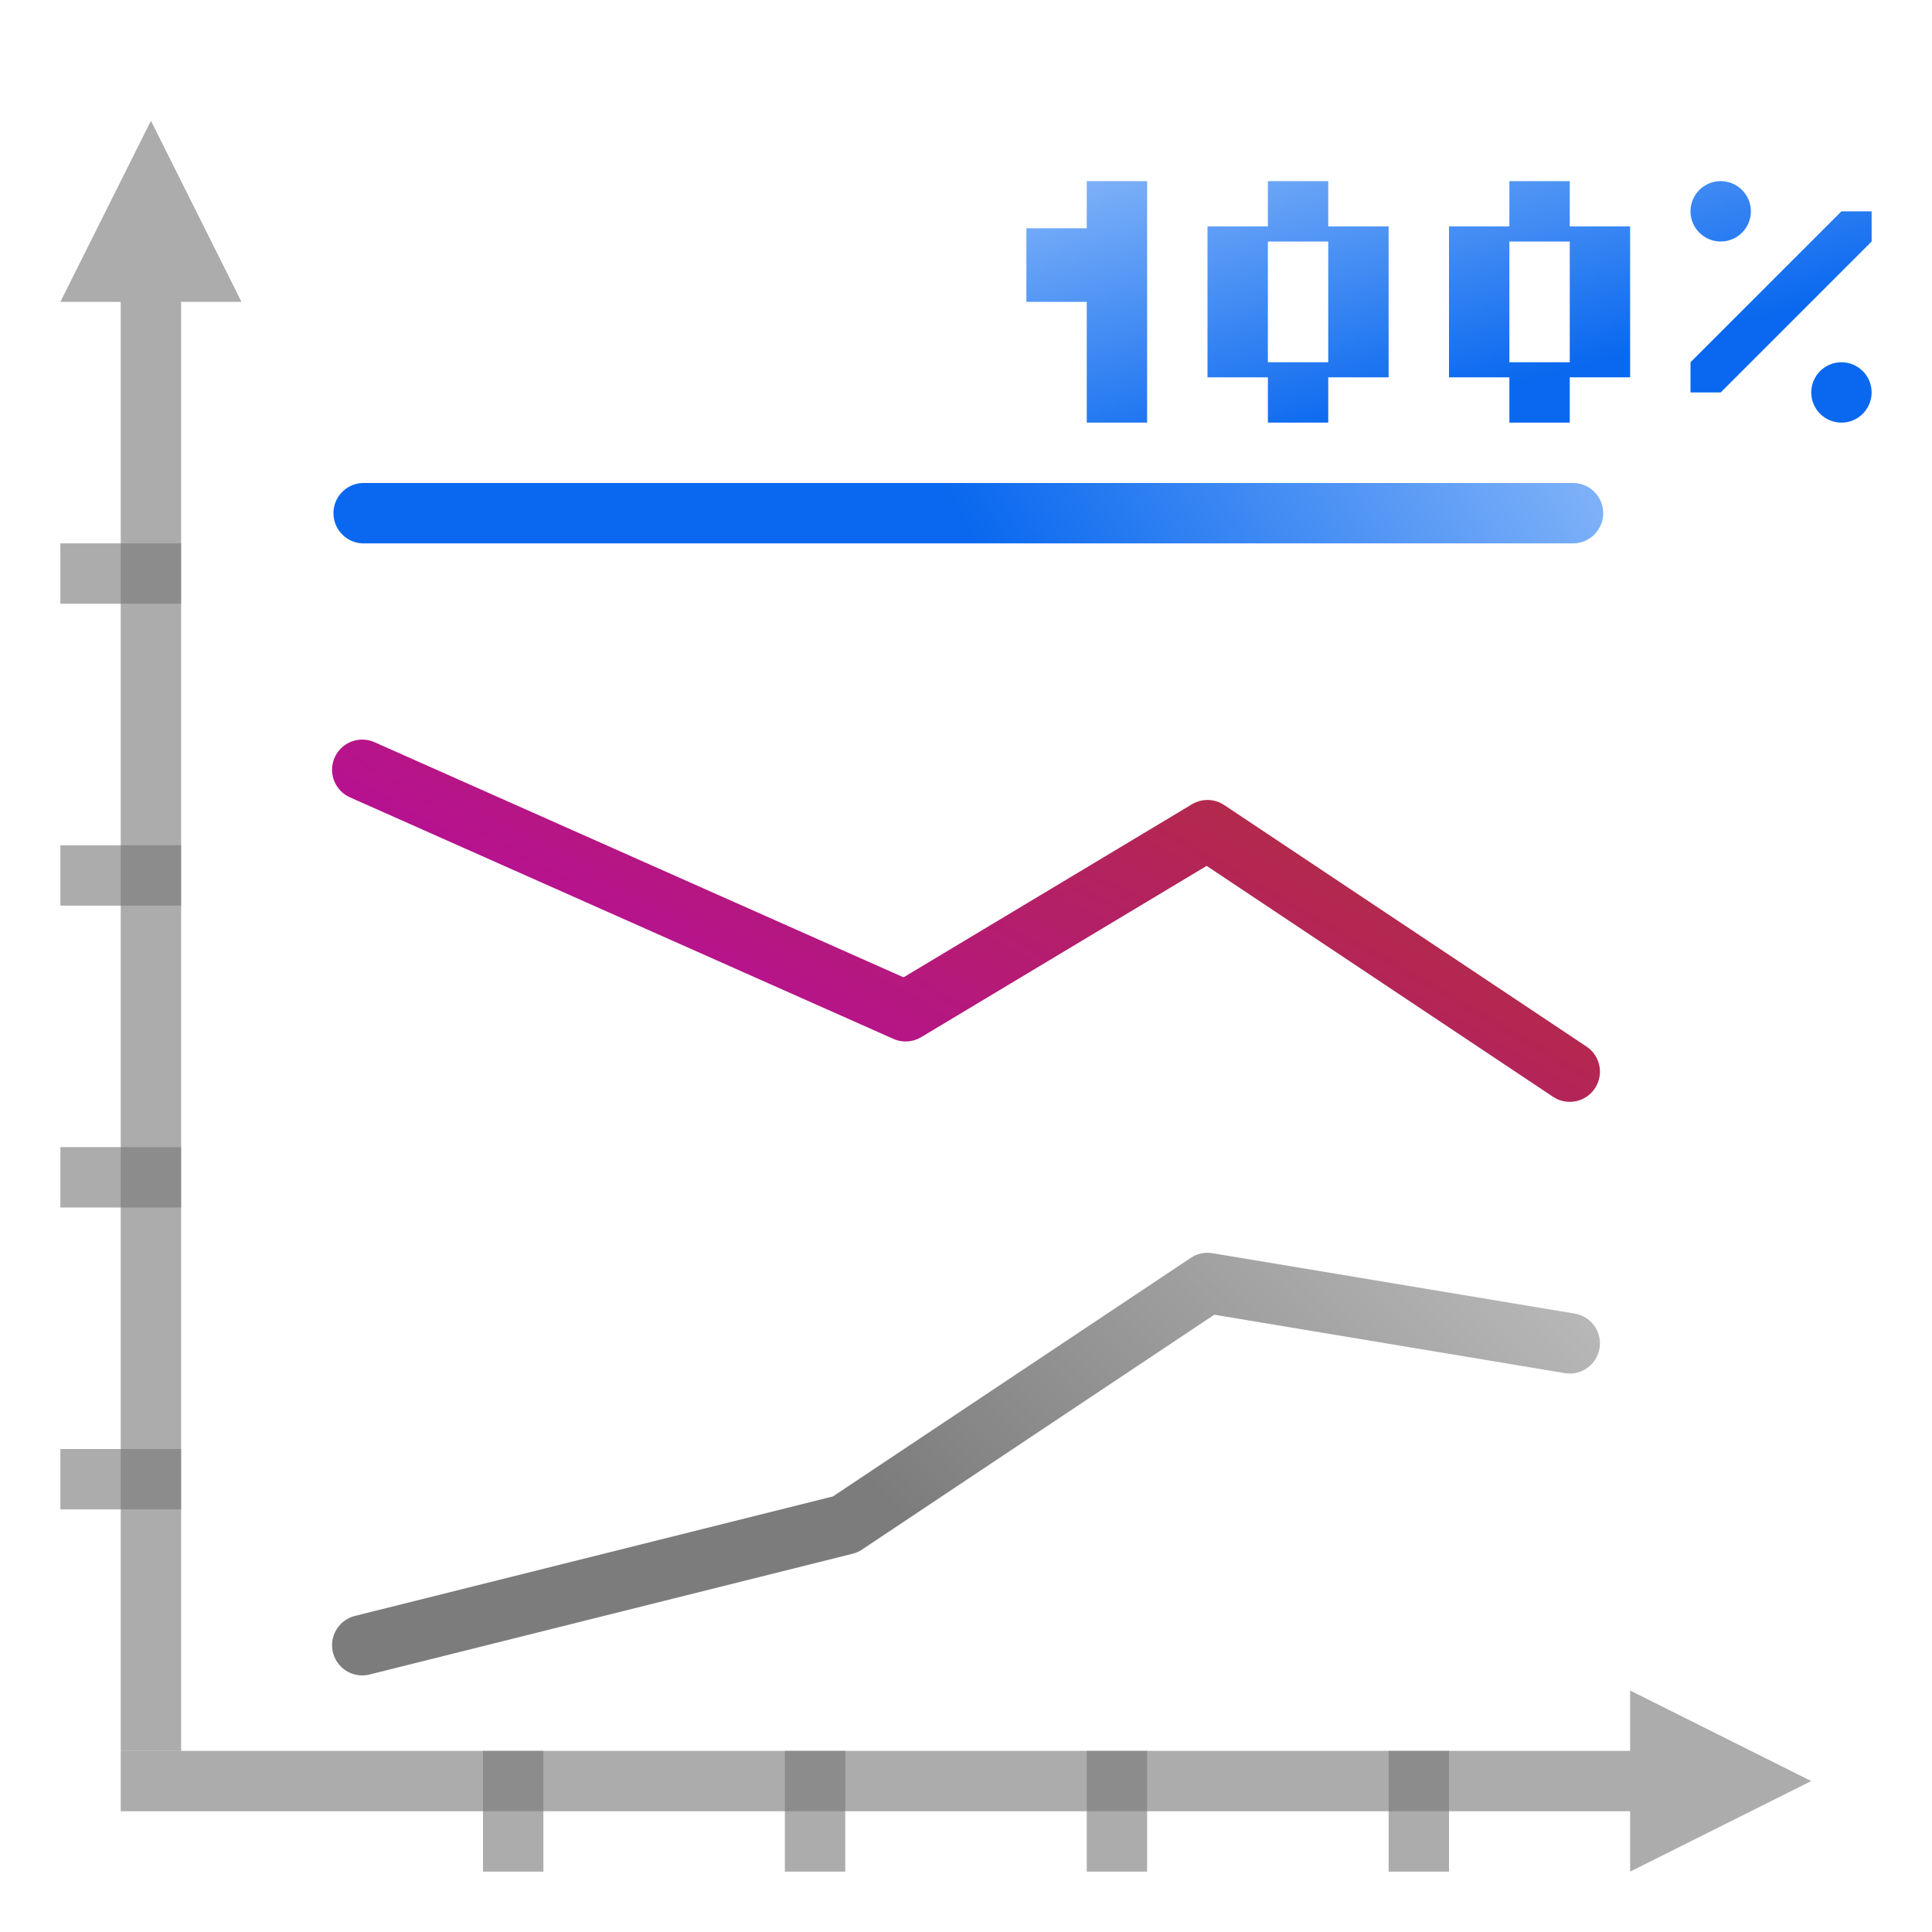 <?xml version="1.0" encoding="UTF-8" standalone="no"?>
<!-- Created with Inkscape (http://www.inkscape.org/) -->
<svg
   xmlns:dc="http://purl.org/dc/elements/1.1/"
   xmlns:cc="http://creativecommons.org/ns#"
   xmlns:rdf="http://www.w3.org/1999/02/22-rdf-syntax-ns#"
   xmlns:svg="http://www.w3.org/2000/svg"
   xmlns="http://www.w3.org/2000/svg"
   xmlns:xlink="http://www.w3.org/1999/xlink"
   xmlns:sodipodi="http://sodipodi.sourceforge.net/DTD/sodipodi-0.dtd"
   xmlns:inkscape="http://www.inkscape.org/namespaces/inkscape"
   width="128"
   height="128"
   id="svg3408"
   sodipodi:version="0.32"
   inkscape:version="0.46"
   version="1.0"
   sodipodi:docbase="/home/pinheiro/artwork/Oxygen/scribus/scalable/small/16x16"
   sodipodi:docname="office-chart-line-percentage.svgz"
   inkscape:output_extension="org.inkscape.output.svgz.inkscape"
   inkscape:export-filename="/home/pinheiro/pics/oxygen/scalable/actions/office-chart-line-percentage.png"
   inkscape:export-xdpi="180"
   inkscape:export-ydpi="180">
  <defs
     id="defs3410">
    <linearGradient
       id="linearGradient3174">
      <stop
         id="stop3176"
         offset="0"
         style="stop-color:#0968ef;stop-opacity:1;" />
      <stop
         id="stop3178"
         offset="1"
         style="stop-color:#aecffc;stop-opacity:1;" />
    </linearGradient>
    <inkscape:perspective
       sodipodi:type="inkscape:persp3d"
       inkscape:vp_x="0 : 64 : 1"
       inkscape:vp_y="0 : 1000 : 0"
       inkscape:vp_z="128 : 64 : 1"
       inkscape:persp3d-origin="64 : 42.666667 : 1"
       id="perspective28" />
    <linearGradient
       id="linearGradient6310">
      <stop
         style="stop-color:#b900c4;stop-opacity:1;"
         offset="0"
         id="stop6312" />
      <stop
         style="stop-color:#ae4300;stop-opacity:1;"
         offset="1"
         id="stop6314" />
    </linearGradient>
    <linearGradient
       id="linearGradient3051">
      <stop
         style="stop-color:#7c7c7c;stop-opacity:1;"
         offset="0"
         id="stop3053" />
      <stop
         style="stop-color:#d5d5d5;stop-opacity:1;"
         offset="1"
         id="stop3055" />
    </linearGradient>
    <linearGradient
       inkscape:collect="always"
       xlink:href="#linearGradient3051"
       id="linearGradient3768"
       x1="57.975"
       y1="98.709"
       x2="101.764"
       y2="54.921"
       gradientUnits="userSpaceOnUse" />
    <linearGradient
       inkscape:collect="always"
       xlink:href="#linearGradient6310"
       id="linearGradient3772"
       gradientUnits="userSpaceOnUse"
       x1="51.643"
       y1="93.309"
       x2="91.709"
       y2="23.912" />
    <linearGradient
       inkscape:collect="always"
       xlink:href="#linearGradient3174"
       id="linearGradient2402"
       gradientUnits="userSpaceOnUse"
       x1="61.742"
       y1="111.182"
       x2="107.275"
       y2="84.893"
       gradientTransform="translate(0,-79.903)" />
    <linearGradient
       inkscape:collect="always"
       xlink:href="#linearGradient3174"
       id="linearGradient3224"
       gradientUnits="userSpaceOnUse"
       gradientTransform="translate(0.188,-79.903)"
       x1="61.742"
       y1="111.182"
       x2="107.275"
       y2="84.893" />
    <linearGradient
       inkscape:collect="always"
       xlink:href="#linearGradient3174"
       id="linearGradient3228"
       gradientUnits="userSpaceOnUse"
       gradientTransform="translate(80,-87.903)"
       x1="61.742"
       y1="111.182"
       x2="107.275"
       y2="84.893" />
    <linearGradient
       inkscape:collect="always"
       xlink:href="#linearGradient3174"
       id="linearGradient3238"
       x1="108"
       y1="20"
       x2="112"
       y2="20"
       gradientUnits="userSpaceOnUse"
       gradientTransform="translate(-20,0)" />
    <linearGradient
       inkscape:collect="always"
       xlink:href="#linearGradient3174"
       id="linearGradient3242"
       gradientUnits="userSpaceOnUse"
       gradientTransform="matrix(1,0,0,0.305,-24,11.469)"
       x1="108"
       y1="20"
       x2="112"
       y2="20" />
    <linearGradient
       inkscape:collect="always"
       xlink:href="#linearGradient3174"
       id="linearGradient3246"
       gradientUnits="userSpaceOnUse"
       x1="108"
       y1="20"
       x2="112"
       y2="20"
       gradientTransform="matrix(1,0,0,0.625,-12,7.5)" />
    <linearGradient
       inkscape:collect="always"
       xlink:href="#linearGradient3174"
       id="linearGradient3250"
       gradientUnits="userSpaceOnUse"
       gradientTransform="matrix(1,0,0,0.25,-8,9)"
       x1="108"
       y1="20"
       x2="112"
       y2="20" />
    <linearGradient
       inkscape:collect="always"
       xlink:href="#linearGradient3174"
       id="linearGradient3254"
       gradientUnits="userSpaceOnUse"
       gradientTransform="matrix(1,0,0,0.25,-8,21)"
       x1="108"
       y1="20"
       x2="112"
       y2="20" />
    <linearGradient
       inkscape:collect="always"
       xlink:href="#linearGradient3174"
       id="linearGradient3258"
       gradientUnits="userSpaceOnUse"
       gradientTransform="matrix(1,0,0,0.625,-4,7.5)"
       x1="108"
       y1="20"
       x2="112"
       y2="20" />
    <linearGradient
       inkscape:collect="always"
       xlink:href="#linearGradient3174"
       id="linearGradient3268"
       gradientUnits="userSpaceOnUse"
       gradientTransform="matrix(1,0,0,0.5,4,10)"
       x1="108"
       y1="20"
       x2="112"
       y2="20" />
    <linearGradient
       inkscape:collect="always"
       xlink:href="#linearGradient3174"
       id="linearGradient3270"
       gradientUnits="userSpaceOnUse"
       gradientTransform="matrix(1,0,0,0.25,8,9)"
       x1="108"
       y1="20"
       x2="112"
       y2="20" />
    <linearGradient
       inkscape:collect="always"
       xlink:href="#linearGradient3174"
       id="linearGradient3272"
       gradientUnits="userSpaceOnUse"
       gradientTransform="matrix(1,0,0,0.25,8,21)"
       x1="108"
       y1="20"
       x2="112"
       y2="20" />
    <linearGradient
       inkscape:collect="always"
       xlink:href="#linearGradient3174"
       id="linearGradient3274"
       gradientUnits="userSpaceOnUse"
       gradientTransform="matrix(1,0,0,0.5,12,10)"
       x1="108"
       y1="20"
       x2="112"
       y2="20" />
    <linearGradient
       inkscape:collect="always"
       xlink:href="#linearGradient3174"
       id="linearGradient3284"
       gradientUnits="userSpaceOnUse"
       gradientTransform="matrix(1,0,0,0.625,4,7.5)"
       x1="108"
       y1="20"
       x2="112"
       y2="20" />
    <linearGradient
       inkscape:collect="always"
       xlink:href="#linearGradient3174"
       id="linearGradient3286"
       gradientUnits="userSpaceOnUse"
       gradientTransform="matrix(1,0,0,0.25,8,9)"
       x1="108"
       y1="20"
       x2="112"
       y2="20" />
    <linearGradient
       inkscape:collect="always"
       xlink:href="#linearGradient3174"
       id="linearGradient3288"
       gradientUnits="userSpaceOnUse"
       gradientTransform="matrix(1,0,0,0.25,8,21)"
       x1="108"
       y1="20"
       x2="112"
       y2="20" />
    <linearGradient
       inkscape:collect="always"
       xlink:href="#linearGradient3174"
       id="linearGradient3290"
       gradientUnits="userSpaceOnUse"
       gradientTransform="matrix(1,0,0,0.625,12,7.5)"
       x1="108"
       y1="20"
       x2="112"
       y2="20" />
    <linearGradient
       inkscape:collect="always"
       xlink:href="#linearGradient3174"
       id="linearGradient3293"
       gradientUnits="userSpaceOnUse"
       gradientTransform="translate(-36,0)"
       x1="124.663"
       y1="28.602"
       x2="130.439"
       y2="7.045" />
    <linearGradient
       inkscape:collect="always"
       xlink:href="#linearGradient3174"
       id="linearGradient3303"
       gradientUnits="userSpaceOnUse"
       gradientTransform="translate(-36,0)"
       x1="124.663"
       y1="28.602"
       x2="130.439"
       y2="7.045" />
    <linearGradient
       inkscape:collect="always"
       xlink:href="#linearGradient3174"
       id="linearGradient3306"
       gradientUnits="userSpaceOnUse"
       gradientTransform="translate(-36,0)"
       x1="124.663"
       y1="28.602"
       x2="130.439"
       y2="7.045" />
    <linearGradient
       inkscape:collect="always"
       xlink:href="#linearGradient3174"
       id="linearGradient3309"
       gradientUnits="userSpaceOnUse"
       gradientTransform="translate(-36,0)"
       x1="124.663"
       y1="28.602"
       x2="117.162"
       y2="0.61" />
  </defs>
  <sodipodi:namedview
     id="base"
     pagecolor="#ffffff"
     bordercolor="#666666"
     borderopacity="1.0"
     inkscape:pageopacity="0.0"
     inkscape:pageshadow="2"
     inkscape:zoom="5.6568542"
     inkscape:cx="104.61561"
     inkscape:cy="111.50417"
     inkscape:document-units="px"
     inkscape:current-layer="layer1"
     height="128px"
     width="128px"
     showborder="true"
     inkscape:showpageshadow="false"
     showgrid="true"
     inkscape:window-width="1232"
     inkscape:window-height="782"
     inkscape:window-x="266"
     inkscape:window-y="261"
     showguides="true"
     inkscape:guide-bbox="true"
     objecttolerance="8"
     gridtolerance="9"
     guidetolerance="10">
    <inkscape:grid
       id="GridFromPre046Settings"
       type="xygrid"
       originx="0px"
       originy="0px"
       spacingx="4px"
       spacingy="4px"
       color="#0000ff"
       empcolor="#0000ff"
       opacity="0.2"
       empopacity="0.4"
       empspacing="2"
       enabled="true"
       visible="true" />
  </sodipodi:namedview>
  <g
     inkscape:label="Livello 1"
     inkscape:groupmode="layer"
     id="layer1">
    <path
       id="path3452"
       d="M 120,118 L 116,116 L 108,112 L 108,116 L 8,116 L 8,120 L 108,120 L 108,124 L 116,120 L 120,118 z"
       style="opacity:0.614;fill:#797979;fill-opacity:1;stroke:none;stroke-width:1;stroke-linecap:round;stroke-linejoin:round;stroke-miterlimit:4;stroke-dasharray:none;stroke-dashoffset:0;stroke-opacity:1"
       sodipodi:nodetypes="cccccccccc" />
    <rect
       style="opacity:1;fill:#787878;fill-opacity:0.616;stroke:none;stroke-width:1;stroke-linecap:round;stroke-linejoin:round;stroke-miterlimit:4;stroke-dasharray:none;stroke-dashoffset:0;stroke-opacity:1"
       id="rect3564"
       width="8"
       height="4"
       x="4"
       y="96"
       rx="0"
       ry="0" />
    <rect
       ry="0"
       rx="0"
       y="76"
       x="4"
       height="4"
       width="8"
       id="rect3566"
       style="opacity:1;fill:#787878;fill-opacity:0.616;stroke:none;stroke-width:1;stroke-linecap:round;stroke-linejoin:round;stroke-miterlimit:4;stroke-dasharray:none;stroke-dashoffset:0;stroke-opacity:1" />
    <rect
       style="opacity:1;fill:#787878;fill-opacity:0.616;stroke:none;stroke-width:1;stroke-linecap:round;stroke-linejoin:round;stroke-miterlimit:4;stroke-dasharray:none;stroke-dashoffset:0;stroke-opacity:1"
       id="rect3568"
       width="8"
       height="4"
       x="4"
       y="56"
       rx="0"
       ry="0" />
    <rect
       ry="0"
       rx="0"
       y="36"
       x="4"
       height="4"
       width="8"
       id="rect3572"
       style="opacity:1;fill:#787878;fill-opacity:0.616;stroke:none;stroke-width:1;stroke-linecap:round;stroke-linejoin:round;stroke-miterlimit:4;stroke-dasharray:none;stroke-dashoffset:0;stroke-opacity:1" />
    <rect
       ry="0"
       rx="0"
       y="92"
       x="-124"
       height="4"
       width="8"
       id="rect3574"
       style="opacity:1;fill:#787878;fill-opacity:0.616;stroke:none;stroke-width:1;stroke-linecap:round;stroke-linejoin:round;stroke-miterlimit:4;stroke-dasharray:none;stroke-dashoffset:0;stroke-opacity:1"
       transform="matrix(0,-1,1,0,0,0)" />
    <rect
       style="opacity:1;fill:#787878;fill-opacity:0.616;stroke:none;stroke-width:1;stroke-linecap:round;stroke-linejoin:round;stroke-miterlimit:4;stroke-dasharray:none;stroke-dashoffset:0;stroke-opacity:1"
       id="rect3576"
       width="8"
       height="4"
       x="-124"
       y="72"
       rx="0"
       ry="0"
       transform="matrix(0,-1,1,0,0,0)" />
    <rect
       ry="0"
       rx="0"
       y="52"
       x="-124"
       height="4"
       width="8"
       id="rect3578"
       style="opacity:1;fill:#787878;fill-opacity:0.616;stroke:none;stroke-width:1;stroke-linecap:round;stroke-linejoin:round;stroke-miterlimit:4;stroke-dasharray:none;stroke-dashoffset:0;stroke-opacity:1"
       transform="matrix(0,-1,1,0,0,0)" />
    <rect
       style="opacity:1;fill:#787878;fill-opacity:0.616;stroke:none;stroke-width:1;stroke-linecap:round;stroke-linejoin:round;stroke-miterlimit:4;stroke-dasharray:none;stroke-dashoffset:0;stroke-opacity:1"
       id="rect3580"
       width="8"
       height="4"
       x="-124"
       y="32"
       rx="0"
       ry="0"
       transform="matrix(0,-1,1,0,0,0)" />
    <path
       style="opacity:0.614;fill:#797979;fill-opacity:1;stroke:none;stroke-width:1;stroke-linecap:round;stroke-linejoin:round;stroke-miterlimit:4;stroke-dasharray:none;stroke-dashoffset:0;stroke-opacity:1"
       d="M 10,8 L 8,12 L 4,20 L 8,20 L 8,116 L 12,116 L 12,20 L 16,20 L 12,12 L 10,8 z"
       id="path3447"
       sodipodi:nodetypes="cccccccccc" />
    <path
       style="fill:none;fill-rule:evenodd;stroke:url(#linearGradient3768);stroke-width:4;stroke-linecap:round;stroke-linejoin:round;stroke-opacity:1;fill-opacity:1;stroke-miterlimit:4;stroke-dasharray:none"
       d="M 24,109 L 56,101 L 80,85 L 104,89"
       id="path2982"
       sodipodi:nodetypes="cccc" />
    <path
       sodipodi:nodetypes="cccc"
       id="path3770"
       d="M 24,51 L 60,67 L 80,55 L 104,71"
       style="fill:none;fill-rule:evenodd;stroke:url(#linearGradient3772);stroke-width:4;stroke-linecap:round;stroke-linejoin:round;stroke-opacity:1;fill-opacity:1;stroke-miterlimit:4;stroke-dasharray:none" />
    <path
       style="fill:url(#linearGradient3224);fill-opacity:1;fill-rule:evenodd;stroke:none;stroke-width:4;stroke-linecap:round;stroke-linejoin:round;stroke-miterlimit:4;stroke-dasharray:none;stroke-opacity:1"
       d="M 24,32 C 22.895,32.052 22.042,32.989 22.094,34.094 C 22.146,35.198 23.083,36.052 24.188,36 L 104.188,36 C 104.909,36.01 105.58,35.631 105.943,35.008 C 106.307,34.385 106.307,33.615 105.943,32.992 C 105.58,32.369 104.909,31.99 104.188,32 L 24.188,32 C 24.125,31.997 24.062,31.997 24,32 L 24,32 z"
       id="path2400" />
    <path
       style="opacity:1;fill:url(#linearGradient3309);fill-opacity:1;stroke:none;stroke-width:6.142;stroke-linecap:square;stroke-linejoin:miter;stroke-miterlimit:4;stroke-dasharray:none;stroke-dashoffset:0;stroke-opacity:1"
       d="M 72,12 L 72,15.125 L 68,15.125 L 68,20 L 72,20 L 72,28 L 76,28 L 76,12 L 72,12 z M 84,12 L 84,15 L 80,15 L 80,25 L 84,25 L 84,28 L 88,28 L 88,25 L 92,25 L 92,15 L 88,15 L 88,12 L 84,12 z M 100,12 L 100,15 L 96,15 L 96,25 L 100,25 L 100,28 L 104,28 L 104,25 L 108,25 L 108,15 L 104,15 L 104,12 L 100,12 z M 114,12 C 112.896,12 112,12.896 112,14 C 112,15.104 112.896,16 114,16 C 115.104,16 116,15.104 116,14 C 116,12.896 115.104,12 114,12 z M 122,14 L 112,24 L 112,26 L 114,26 L 124,16 L 124,14 L 122,14 z M 84,16 L 88,16 L 88,24 L 84,24 L 84,16 z M 100,16 L 104,16 L 104,24 L 100,24 L 100,16 z M 122,24 C 120.896,24 120,24.896 120,26 C 120,27.104 120.896,28 122,28 C 123.104,28 124,27.104 124,26 C 124,24.896 123.104,24 122,24 z"
       id="rect3230"
       sodipodi:nodetypes="ccccccccccccccccccccccccccccccccccccssscccccccccccccccccccsssc" />
  </g>
</svg>
